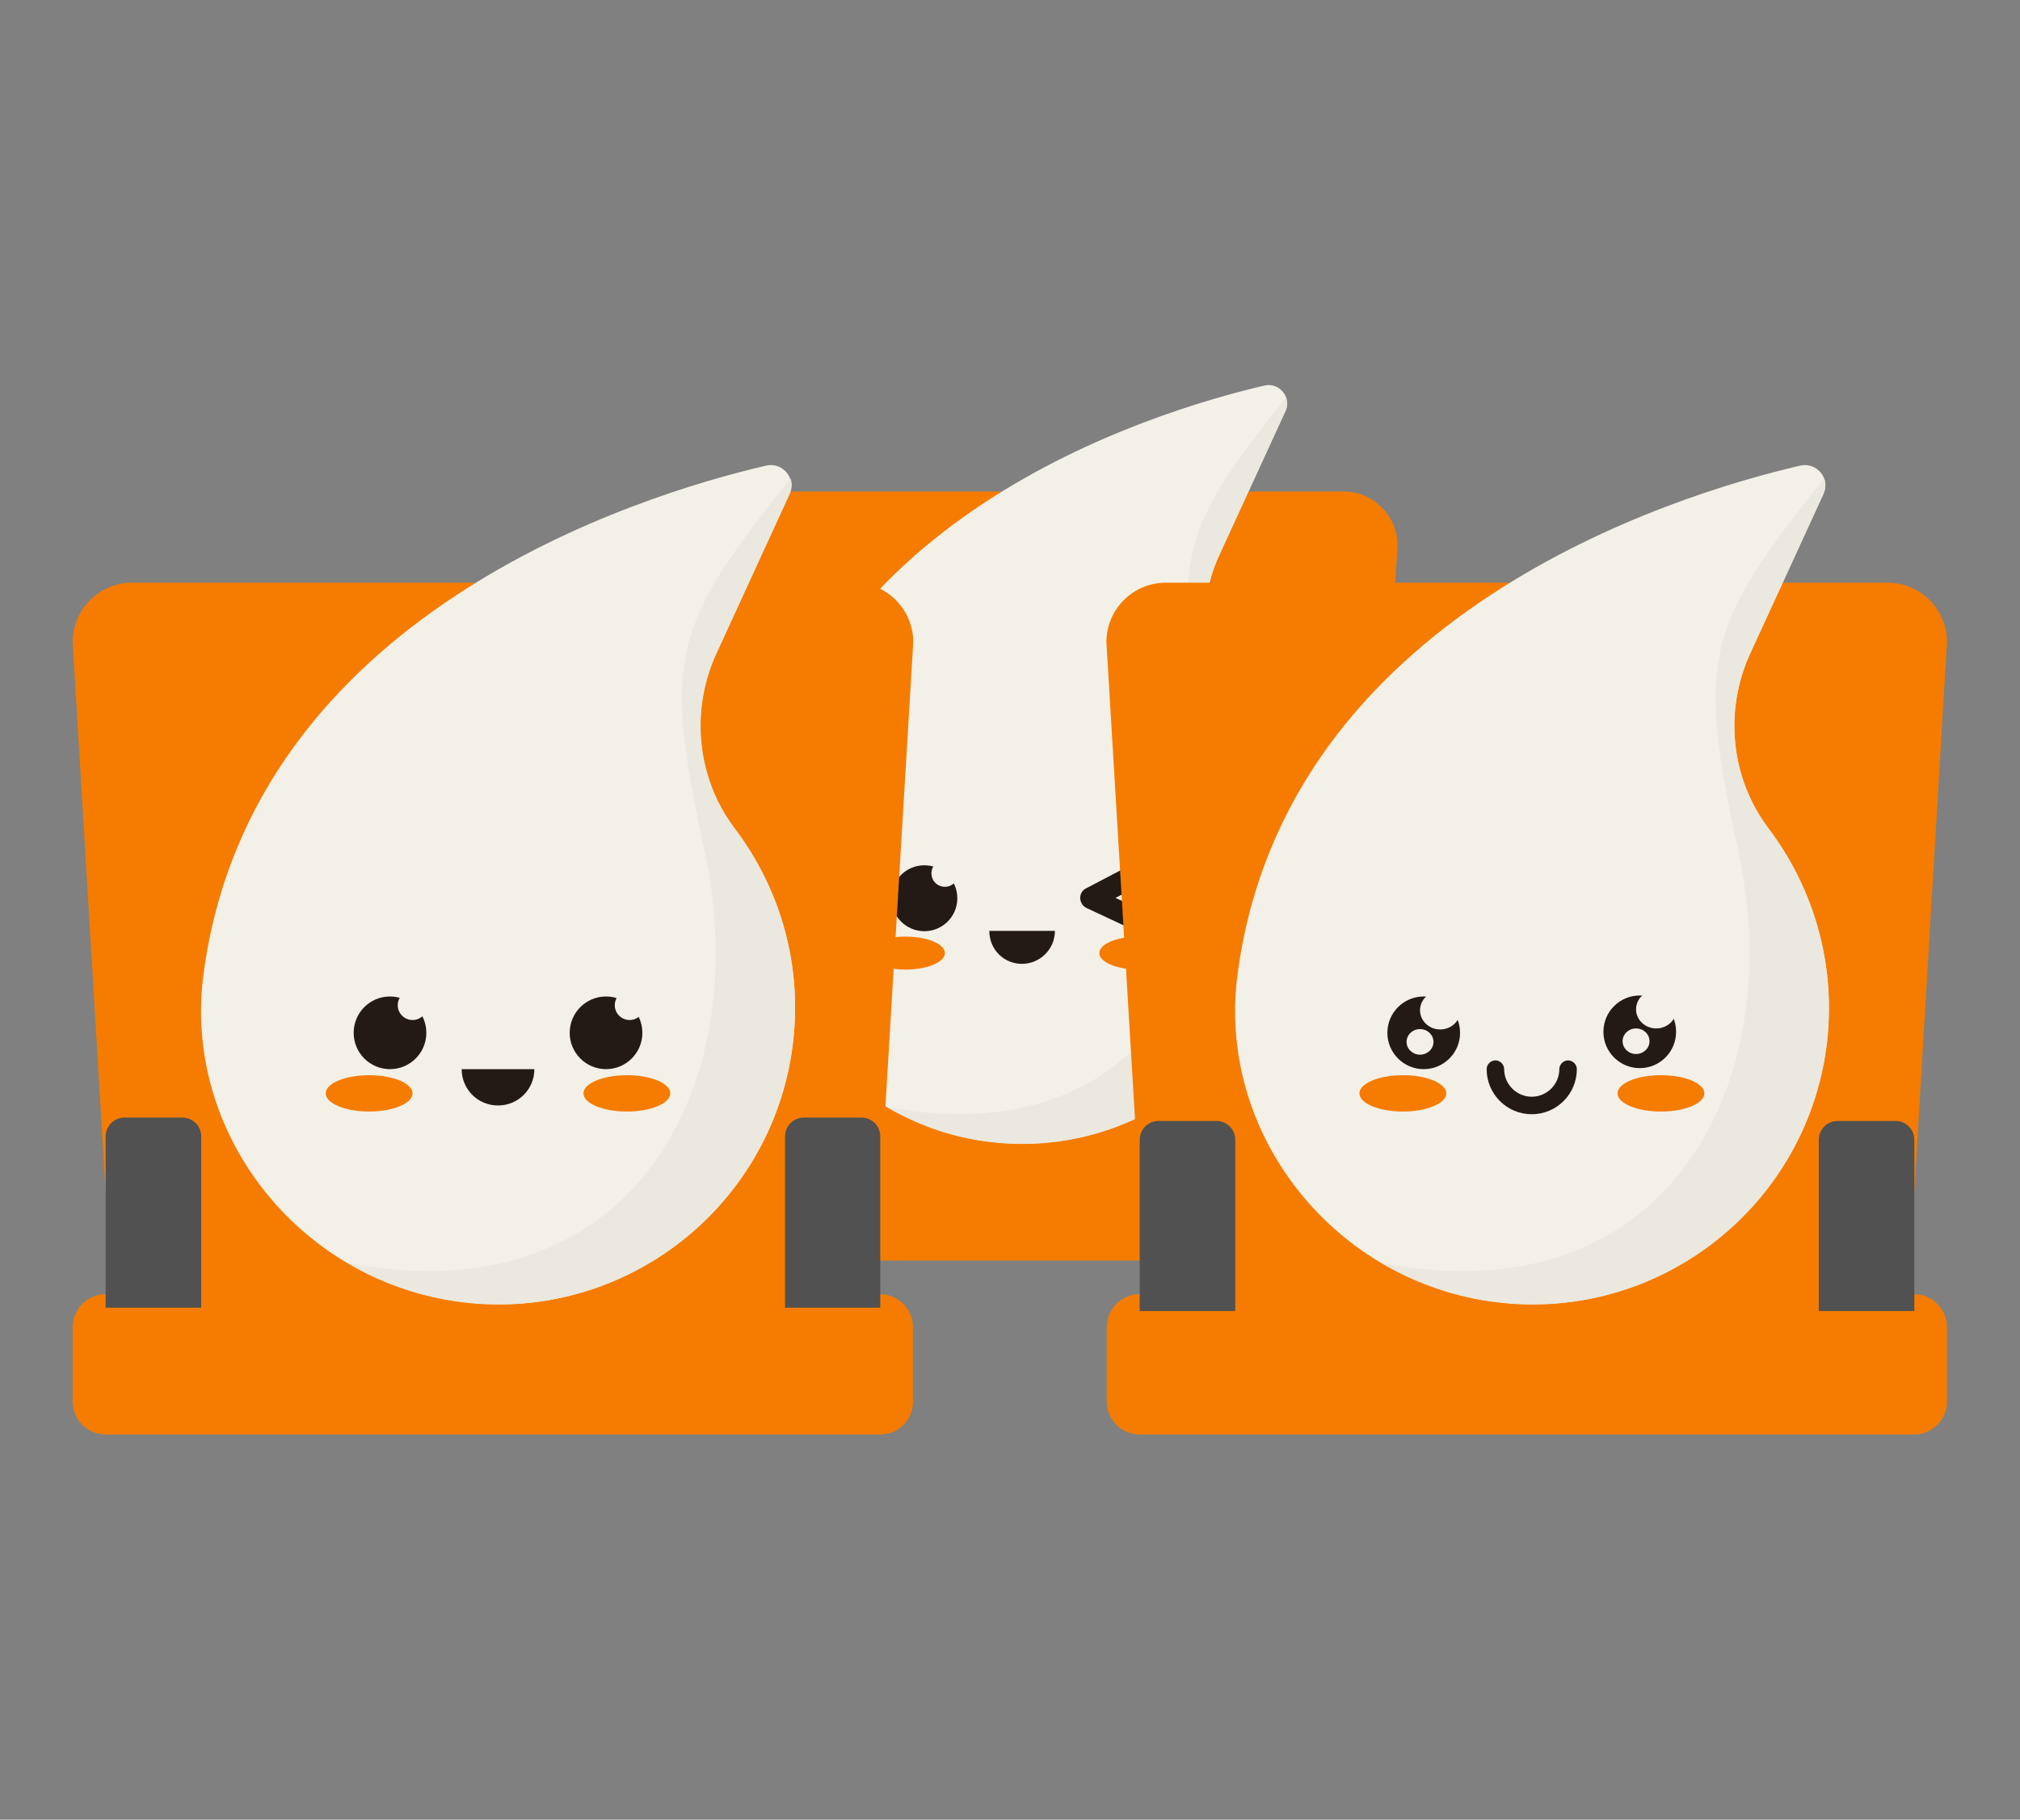 <?xml version="1.0" encoding="utf-8"?>
<!-- Generator: Adobe Illustrator 19.0.0, SVG Export Plug-In . SVG Version: 6.00 Build 0)  -->
<svg version="1.1" id="Capa_1" xmlns="http://www.w3.org/2000/svg" xmlns:xlink="http://www.w3.org/1999/xlink" x="0px" y="0px"
	 viewBox="0 0 600.3 540.9" style="enable-background:new 0 0 600.3 540.9;" xml:space="preserve">
<rect x="0" y="0" width="600.3" height="540.9" fill="#808080" stroke="none"/>
<style type="text/css">
	.st0{fill:#F57C00;}
	.st1{fill:#515151;}
	.st2{fill:#F3F0E7;}
	.st3{fill:#EAE8DF;}
	.st4{fill-rule:evenodd;clip-rule:evenodd;fill:#231915;}
	.st5{fill-rule:evenodd;clip-rule:evenodd;fill:#F57C00;}
	.st6{fill:#231915;}
</style>
<g>
	<g>
		<g>
			<path id="XMLID_44_" class="st0" d="M405.5,374.7H199.3c-5.4,0-9.8-4.4-9.8-9.8v-18.1c0-5.4,4.4-9.8,9.8-9.8h206.2
				c5.4,0,9.8,4.4,9.8,9.8v18.1C415.3,370.3,410.9,374.7,405.5,374.7z"/>
		</g>
		<g>
			<path id="XMLID_43_" class="st0" d="M404.7,340H200.1l-10.6-177.9c0-8.8,7.2-16,16-16h193.8c8.8,0,16,7.2,16,16L404.7,340z"/>
		</g>
		<g>
			<g>
				<path id="XMLID_42_" class="st1" d="M224,340h-25.6v-45.5c0-3.1,2.5-5.6,5.6-5.6h14.5c3.1,0,5.6,2.5,5.6,5.6V340z"/>
			</g>
			<g>
				<path id="XMLID_41_" class="st1" d="M406.4,340h-25.6v-45.5c0-3.1,2.5-5.6,5.6-5.6h14.5c3.1,0,5.6,2.5,5.6,5.6V340z"/>
			</g>
		</g>
	</g>
	<g>
		<g>
			<g>
				<path id="XMLID_40_" class="st2" d="M367.3,212.1c-10.2-13.5-12.1-31.6-5-47l19.7-42.9c1.9-4.1-1.8-8.6-6.2-7.6
					c-34,7.9-138.3,39.9-151.1,136.5c-5.7,42.5,25.1,81.8,67.5,88c44.1,6.5,84.8-24.3,90.7-68.3
					C385.7,249.1,379.6,228.3,367.3,212.1z"/>
			</g>
			<g>
				<path id="XMLID_39_" class="st3" d="M382.8,270.8c2.9-21.7-3.2-42.5-15.5-58.7c-10.2-13.5-12.1-31.6-5-47l19.7-42.9
					c0.6-1.2,0.6-2.5,0.3-3.7c0-0.1-0.1-0.3-0.1-0.4c0,0,0,0,0,0c-31.9,40.1-34.3,48.2-23,100.2c13.6,62.6-19.1,125.5-95.8,110.7
					c0,0,0,0,0,0c8.7,5.1,18.4,8.7,28.8,10.2C336.2,345.6,376.9,314.8,382.8,270.8z"/>
			</g>
		</g>
		<g>
			<g>
				<g>
					<g>
						<circle id="XMLID_38_" class="st4" cx="274.7" cy="267" r="9.8"/>
					</g>
				</g>
				<g>
					<g>
						<ellipse id="XMLID_37_" class="st5" cx="269.1" cy="283.3" rx="11.7" ry="4.9"/>
					</g>
					<g>
						<ellipse id="XMLID_36_" class="st5" cx="338.4" cy="283.3" rx="11.7" ry="4.9"/>
					</g>
				</g>
				<g>
					<path id="XMLID_35_" class="st4" d="M303.7,286.5c5.4,0,9.8-4.4,9.8-9.8H294C294,282.2,298.3,286.5,303.7,286.5z"/>
				</g>
			</g>
			<g>
				<circle id="XMLID_34_" class="st2" cx="280.8" cy="259.6" r="4"/>
			</g>
			<g>
				<path id="XMLID_33_" class="st6" d="M338.4,276.8c-0.5,0-0.9-0.1-1.4-0.3l-14.1-6.6c-1.1-0.5-1.8-1.6-1.9-2.9
					c0-1.2,0.6-2.4,1.7-2.9l14.1-7.4c1.6-0.8,3.5-0.2,4.4,1.4c0.8,1.6,0.2,3.5-1.4,4.4l-8.3,4.4l8.2,3.8c1.6,0.8,2.3,2.7,1.6,4.3
					C340.8,276.1,339.6,276.8,338.4,276.8z"/>
			</g>
		</g>
	</g>
	<g>
		<g>
			<g id="XMLID_32_">
				<path id="XMLID_55_" class="st0" d="M261.6,426.4H31.4c-5.4,0-9.8-4.4-9.8-9.8v-22.1c0-5.4,4.4-9.8,9.8-9.8h230.1
					c5.4,0,9.8,4.4,9.8,9.8v22.1C271.4,422,267,426.4,261.6,426.4z"/>
			</g>
		</g>
		<g>
			<g id="XMLID_31_">
				<path id="XMLID_56_" class="st0" d="M259.6,387.7H33.4L21.6,190.9c0-9.8,7.9-17.7,17.7-17.7h214.4c9.8,0,17.7,7.9,17.7,17.7
					L259.6,387.7z"/>
			</g>
		</g>
		<g>
			<g>
				<path id="XMLID_30_" class="st1" d="M59.7,388.7H31.4v-50.9c0-3.1,2.5-5.6,5.6-5.6h17.2c3.1,0,5.6,2.5,5.6,5.6V388.7z"/>
			</g>
			<g>
				<path id="XMLID_29_" class="st1" d="M261.6,388.7h-28.3v-50.9c0-3.1,2.5-5.6,5.6-5.6H256c3.1,0,5.6,2.5,5.6,5.6V388.7z"/>
			</g>
		</g>
	</g>
	<g>
		<g>
			<path id="XMLID_28_" class="st0" d="M568.8,426.4H338.7c-5.4,0-9.8-4.4-9.8-9.8v-22.1c0-5.4,4.4-9.8,9.8-9.8h230.1
				c5.4,0,9.8,4.4,9.8,9.8v22.1C578.6,422,574.2,426.4,568.8,426.4z"/>
		</g>
		<g>
			<path id="XMLID_27_" class="st0" d="M566.9,387.7H340.6l-11.8-196.8c0-9.8,7.9-17.7,17.7-17.7h214.4c9.8,0,17.7,7.9,17.7,17.7
				L566.9,387.7z"/>
		</g>
		<g>
			<g>
				<path id="XMLID_26_" class="st1" d="M367,389.7h-28.3v-50.9c0-3.1,2.5-5.6,5.6-5.6h17.2c3.1,0,5.6,2.5,5.6,5.6V389.7z"/>
			</g>
			<g>
				<path id="XMLID_25_" class="st1" d="M568.8,389.7h-28.3v-50.9c0-3.1,2.5-5.6,5.6-5.6h17.2c3.1,0,5.6,2.5,5.6,5.6V389.7z"/>
			</g>
		</g>
	</g>
	<g>
		<g>
			<g>
				<path id="XMLID_24_" class="st2" d="M218.3,246.3c-11.3-14.9-13.3-35-5.5-52l21.8-47.5c2.1-4.6-2-9.5-6.9-8.4
					c-37.6,8.7-152.9,44.1-167.2,151c-6.3,47,27.8,90.4,74.7,97.4c48.7,7.2,93.8-26.9,100.3-75.6
					C238.7,287.2,231.9,264.2,218.3,246.3z"/>
			</g>
			<g>
				<path id="XMLID_23_" class="st3" d="M235.5,311.2c3.2-24-3.6-47-17.1-64.9c-11.3-14.9-13.3-35-5.5-52l21.8-47.5
					c0.6-1.4,0.7-2.8,0.4-4.1c-0.1-0.2-0.1-0.3-0.2-0.5c0,0,0,0,0,0c-35.3,44.4-37.9,53.3-25.5,110.8c15,69.2-21.1,138.8-106,122.4
					c0,0,0,0,0,0c9.6,5.6,20.4,9.6,31.9,11.3C183.9,394,229,359.9,235.5,311.2z"/>
			</g>
		</g>
		<g>
			<g>
				<g>
					<circle id="XMLID_22_" class="st4" cx="115.9" cy="307" r="10.8"/>
				</g>
				<g>
					<circle id="XMLID_21_" class="st4" cx="180.1" cy="307" r="10.8"/>
				</g>
			</g>
			<g>
				<g>
					<ellipse id="XMLID_20_" class="st5" cx="109.7" cy="325" rx="12.9" ry="5.4"/>
				</g>
				<g>
					<ellipse id="XMLID_19_" class="st5" cx="186.3" cy="325" rx="12.9" ry="5.4"/>
				</g>
			</g>
			<g>
				<path id="XMLID_18_" class="st4" d="M148,328.6c6,0,10.8-4.8,10.8-10.8h-21.6C137.2,323.8,142,328.6,148,328.6z"/>
			</g>
			<g>
				<circle id="XMLID_17_" class="st2" cx="122.6" cy="298.8" r="4.4"/>
			</g>
			<g>
				<circle id="XMLID_16_" class="st2" cx="187.1" cy="298.8" r="4.4"/>
			</g>
		</g>
	</g>
	<g>
		<g>
			<g>
				<path id="XMLID_14_" class="st2" d="M525.6,246.3c-11.3-14.9-13.3-35-5.5-52l21.8-47.5c2.1-4.6-2-9.5-6.9-8.4
					c-37.6,8.7-152.9,44.1-167.2,151c-6.3,47,27.8,90.4,74.7,97.4c48.7,7.2,93.8-26.9,100.3-75.6
					C545.9,287.2,539.1,264.2,525.6,246.3z"/>
			</g>
			<g>
				<path id="XMLID_12_" class="st3" d="M542.7,311.2c3.2-24-3.6-47-17.1-64.9c-11.3-14.9-13.3-35-5.5-52l21.8-47.5
					c0.6-1.4,0.7-2.8,0.4-4.1c-0.1-0.2-0.1-0.3-0.2-0.5c0,0,0,0,0,0c-35.3,44.4-37.9,53.3-25.5,110.8c15,69.2-21.1,138.8-106,122.4
					c0,0,0,0,0,0c9.6,5.6,20.4,9.6,31.9,11.3C491.2,394,536.2,359.9,542.7,311.2z"/>
			</g>
		</g>
		<g>
			<g>
				<circle id="XMLID_11_" class="st4" cx="423.1" cy="307" r="10.8"/>
			</g>
			<g>
				<g>
					<ellipse id="XMLID_10_" class="st5" cx="416.9" cy="325" rx="12.9" ry="5.4"/>
				</g>
				<g>
					<ellipse id="XMLID_9_" class="st5" cx="493.6" cy="325" rx="12.9" ry="5.4"/>
				</g>
			</g>
			<g>
				<path id="XMLID_8_" class="st6" d="M455.2,331.2c-7.4,0-13.4-6-13.4-13.4c0-1.4,1.2-2.6,2.6-2.6c1.4,0,2.6,1.2,2.6,2.6
					c0,4.5,3.7,8.2,8.2,8.2c4.5,0,8.2-3.7,8.2-8.2c0-1.4,1.2-2.6,2.6-2.6c1.4,0,2.6,1.2,2.6,2.6
					C468.6,325.2,462.6,331.2,455.2,331.2z"/>
			</g>
			<g>
				<ellipse id="XMLID_5_" class="st2" cx="428" cy="300.3" rx="6" ry="5.7"/>
			</g>
			<g>
				<ellipse id="XMLID_4_" class="st2" cx="422" cy="309.7" rx="4" ry="3.8"/>
			</g>
			<g>
				<circle id="XMLID_3_" class="st4" cx="487.3" cy="306.7" r="10.8"/>
			</g>
			<g>
				<ellipse id="XMLID_2_" class="st2" cx="492.2" cy="300" rx="6" ry="5.7"/>
			</g>
			<g>
				<ellipse id="XMLID_1_" class="st2" cx="486.2" cy="309.5" rx="4" ry="3.8"/>
			</g>
		</g>
	</g>
</g>
</svg>
